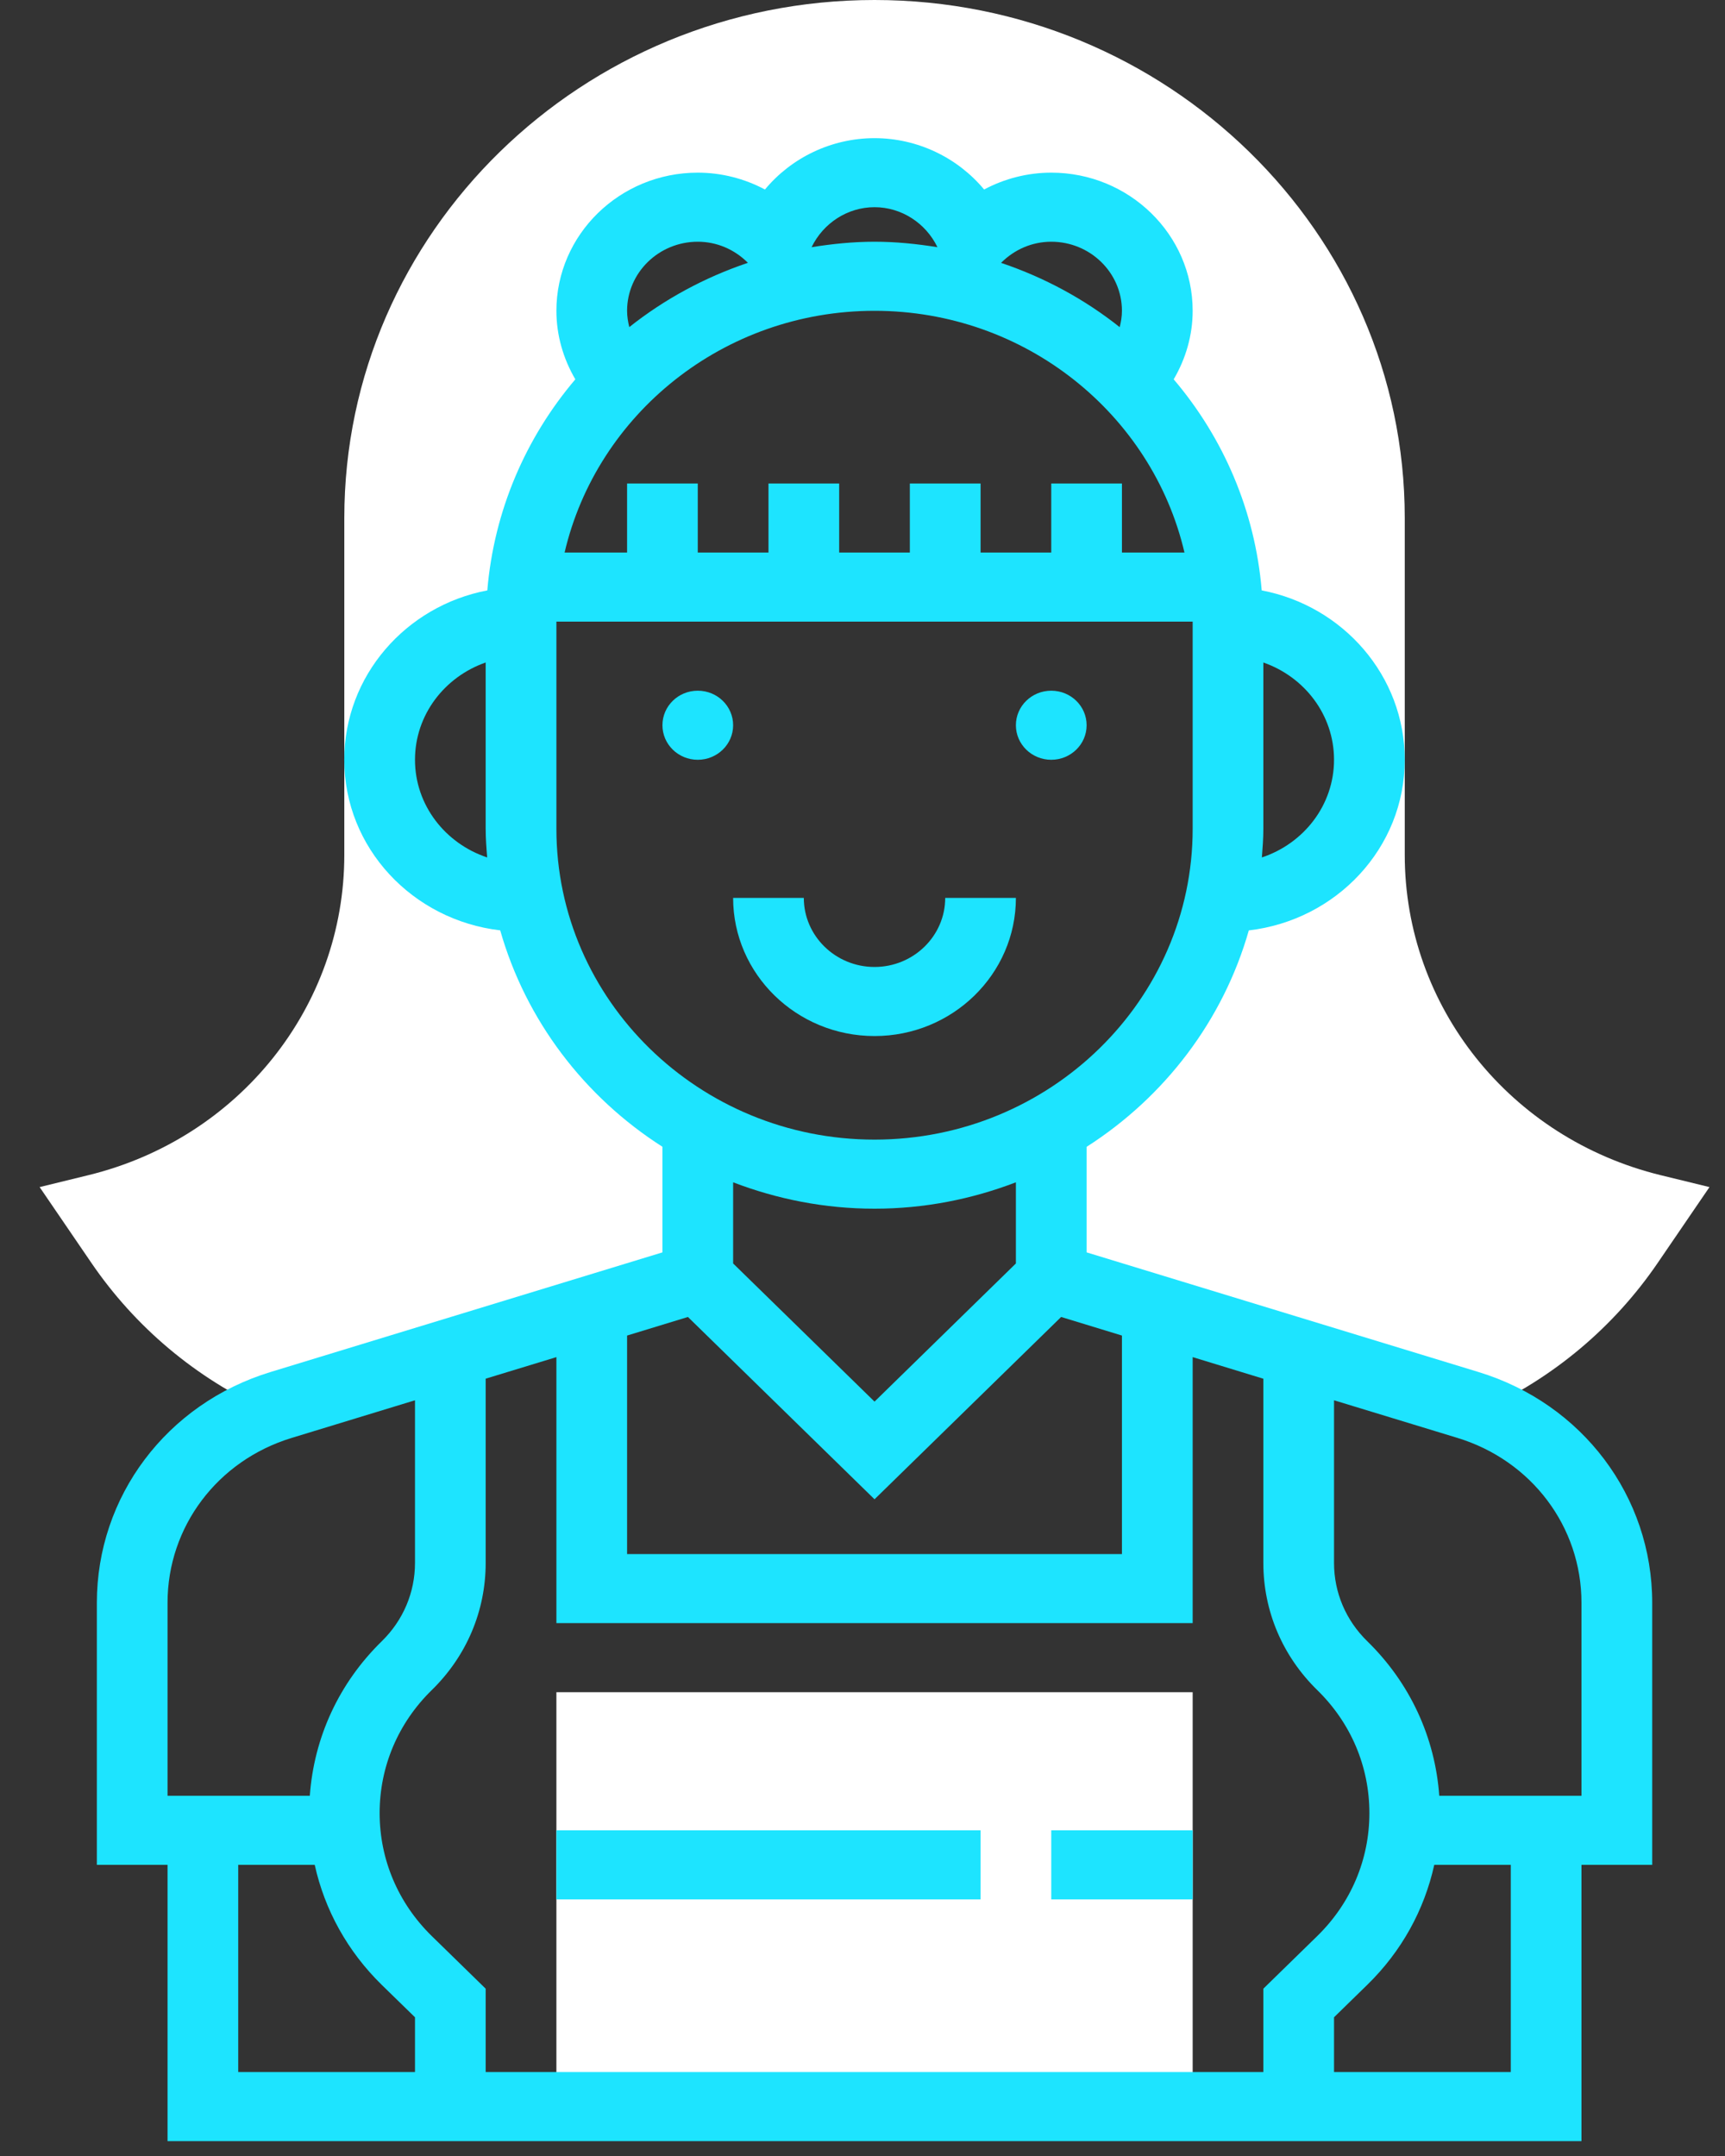 <svg width="40" height="50" viewBox="0 0 40 50" fill="none" xmlns="http://www.w3.org/2000/svg">
<rect x="0" y="0" width="40" height="50" fill="#333333" stroke="none"/>
<path d="M27.656 39.244H12.902V48.854H27.656V39.244Z" fill="white"/>
<path d="M38.51 27.254C35.016 26.4 32.574 23.345 32.574 19.825V12.013C32.574 5.389 27.058 0 20.279 0C13.499 0 7.984 5.389 7.984 12.013V19.825C7.984 23.346 5.542 26.4 2.047 27.254L0.919 27.53L2.115 29.282C3.137 30.781 4.538 31.955 6.193 32.711C6.302 32.669 6.404 32.618 6.517 32.583L16.18 29.633V26.158C14.184 25.029 12.72 23.102 12.247 20.823H12.082C10.271 20.823 8.803 19.389 8.803 17.62C8.803 15.85 10.271 14.416 12.082 14.416C12.082 12.232 12.979 10.255 14.43 8.81H14.348C13.958 8.385 13.721 7.823 13.721 7.208C13.721 5.881 14.822 4.805 16.18 4.805C16.893 4.805 17.529 5.106 17.979 5.58C18.325 4.662 19.22 4.004 20.279 4.004C21.338 4.004 22.233 4.662 22.579 5.58C23.028 5.106 23.664 4.805 24.377 4.805C25.735 4.805 26.836 5.881 26.836 7.208C26.836 7.823 26.599 8.385 26.21 8.81H26.128C27.579 10.255 28.476 12.232 28.476 14.416C30.286 14.416 31.754 15.85 31.754 17.62C31.754 19.389 30.286 20.823 28.476 20.823H28.311C27.837 23.102 26.373 25.029 24.377 26.158V29.633L34.041 32.583C34.154 32.618 34.256 32.669 34.365 32.711C36.021 31.955 37.422 30.781 38.444 29.282L39.64 27.53L38.51 27.254Z" fill="white"/>
<path d="M38.312 37.17C38.312 34.704 36.694 32.554 34.285 31.819L25.197 29.044V26.596C27.008 25.439 28.364 23.662 28.958 21.577C30.989 21.34 32.574 19.666 32.574 17.62C32.574 15.673 31.144 14.051 29.257 13.692C29.102 11.84 28.365 10.148 27.216 8.797C27.498 8.316 27.656 7.771 27.656 7.208C27.656 5.441 26.185 4.004 24.377 4.004C23.831 4.004 23.295 4.141 22.82 4.395C22.208 3.658 21.278 3.204 20.279 3.204C19.279 3.204 18.349 3.658 17.738 4.395C17.262 4.141 16.726 4.004 16.18 4.004C14.372 4.004 12.902 5.441 12.902 7.208C12.902 7.771 13.059 8.316 13.341 8.797C12.193 10.149 11.455 11.841 11.3 13.692C9.413 14.051 7.983 15.673 7.983 17.62C7.983 19.666 9.569 21.34 11.599 21.576C12.193 23.662 13.549 25.438 15.361 26.595V29.044L6.272 31.819C3.864 32.554 2.246 34.705 2.246 37.17V43.248H3.885V49.655H36.672V43.248H38.312V37.17ZM30.545 39.195C31.326 39.957 31.754 40.969 31.754 42.047C31.754 43.124 31.326 44.136 30.545 44.899L29.295 46.12V48.053H11.262V46.12L10.012 44.899C9.232 44.136 8.803 43.124 8.803 42.047C8.803 40.969 9.232 39.957 10.012 39.195C10.818 38.407 11.262 37.36 11.262 36.246V31.973L12.902 31.473V37.642H27.656V31.473L29.295 31.974V36.247C29.295 37.36 29.739 38.407 30.545 39.195ZM24.377 11.213V12.814H22.738V11.213H21.098V12.814H19.459V11.213H17.82V12.814H16.18V11.213H14.541V12.814H13.092C13.84 9.609 16.775 7.208 20.279 7.208C23.782 7.208 26.717 9.609 27.466 12.814H26.016V11.213H24.377ZM30.934 17.62C30.934 18.674 30.23 19.563 29.261 19.885C29.278 19.665 29.295 19.446 29.295 19.221V15.364C30.247 15.696 30.934 16.577 30.934 17.62ZM26.016 7.208C26.016 7.337 25.995 7.464 25.964 7.587C25.152 6.941 24.222 6.436 23.213 6.096C23.527 5.782 23.937 5.606 24.377 5.606C25.281 5.606 26.016 6.325 26.016 7.208ZM20.279 4.805C20.908 4.805 21.47 5.178 21.738 5.733C21.262 5.656 20.777 5.606 20.279 5.606C19.78 5.606 19.295 5.656 18.819 5.733C19.088 5.178 19.649 4.805 20.279 4.805ZM16.18 5.606C16.62 5.606 17.03 5.782 17.343 6.095C16.334 6.435 15.404 6.941 14.592 7.586C14.562 7.463 14.541 7.337 14.541 7.208C14.541 6.325 15.276 5.606 16.18 5.606ZM9.623 17.62C9.623 16.577 10.31 15.696 11.262 15.364V19.221C11.262 19.446 11.279 19.665 11.297 19.885C10.327 19.563 9.623 18.674 9.623 17.62ZM12.902 19.221V14.416H27.656V19.221C27.656 23.195 24.347 26.429 20.279 26.429C16.211 26.429 12.902 23.195 12.902 19.221ZM20.279 28.031C21.436 28.031 22.539 27.809 23.557 27.419V29.301L20.279 32.505L17 29.301V27.419C18.018 27.809 19.121 28.031 20.279 28.031ZM15.952 30.542L20.279 34.77L24.606 30.542L26.016 30.973V36.04H14.541V30.973L15.952 30.542ZM3.885 37.17C3.885 35.409 5.041 33.873 6.76 33.348L9.623 32.474V36.246C9.623 36.931 9.349 37.577 8.853 38.062C7.861 39.031 7.281 40.292 7.184 41.646H3.885V37.17ZM5.524 43.248H7.298C7.529 44.294 8.06 45.256 8.852 46.031L9.623 46.783V48.053H5.524V43.248ZM35.033 48.053H30.934V46.783L31.704 46.031C32.498 45.257 33.027 44.295 33.258 43.248H35.033V48.053ZM36.672 41.646H33.374C33.277 40.292 32.697 39.031 31.705 38.062C31.208 37.577 30.934 36.932 30.934 36.246V32.474L33.797 33.347C35.517 33.873 36.672 35.409 36.672 37.17V41.646Z" fill="#1DE4FF"/>
<path d="M24.377 17.62C24.83 17.62 25.197 17.261 25.197 16.819C25.197 16.376 24.83 16.018 24.377 16.018C23.924 16.018 23.557 16.376 23.557 16.819C23.557 17.261 23.924 17.62 24.377 17.62Z" fill="#1DE4FF"/>
<path d="M16.18 17.62C16.633 17.62 17 17.261 17 16.819C17 16.376 16.633 16.018 16.18 16.018C15.727 16.018 15.361 16.376 15.361 16.819C15.361 17.261 15.727 17.62 16.18 17.62Z" fill="#1DE4FF"/>
<path d="M23.557 20.823H21.918C21.918 21.706 21.183 22.425 20.279 22.425C19.375 22.425 18.639 21.706 18.639 20.823H17C17 22.59 18.47 24.027 20.279 24.027C22.087 24.027 23.557 22.59 23.557 20.823Z" fill="#1DE4FF"/>
<path d="M22.738 42.447H12.902V44.049H22.738V42.447Z" fill="#1DE4FF"/>
<path d="M27.656 42.447H24.377V44.049H27.656V42.447Z" fill="#1DE4FF"/>
</svg>
